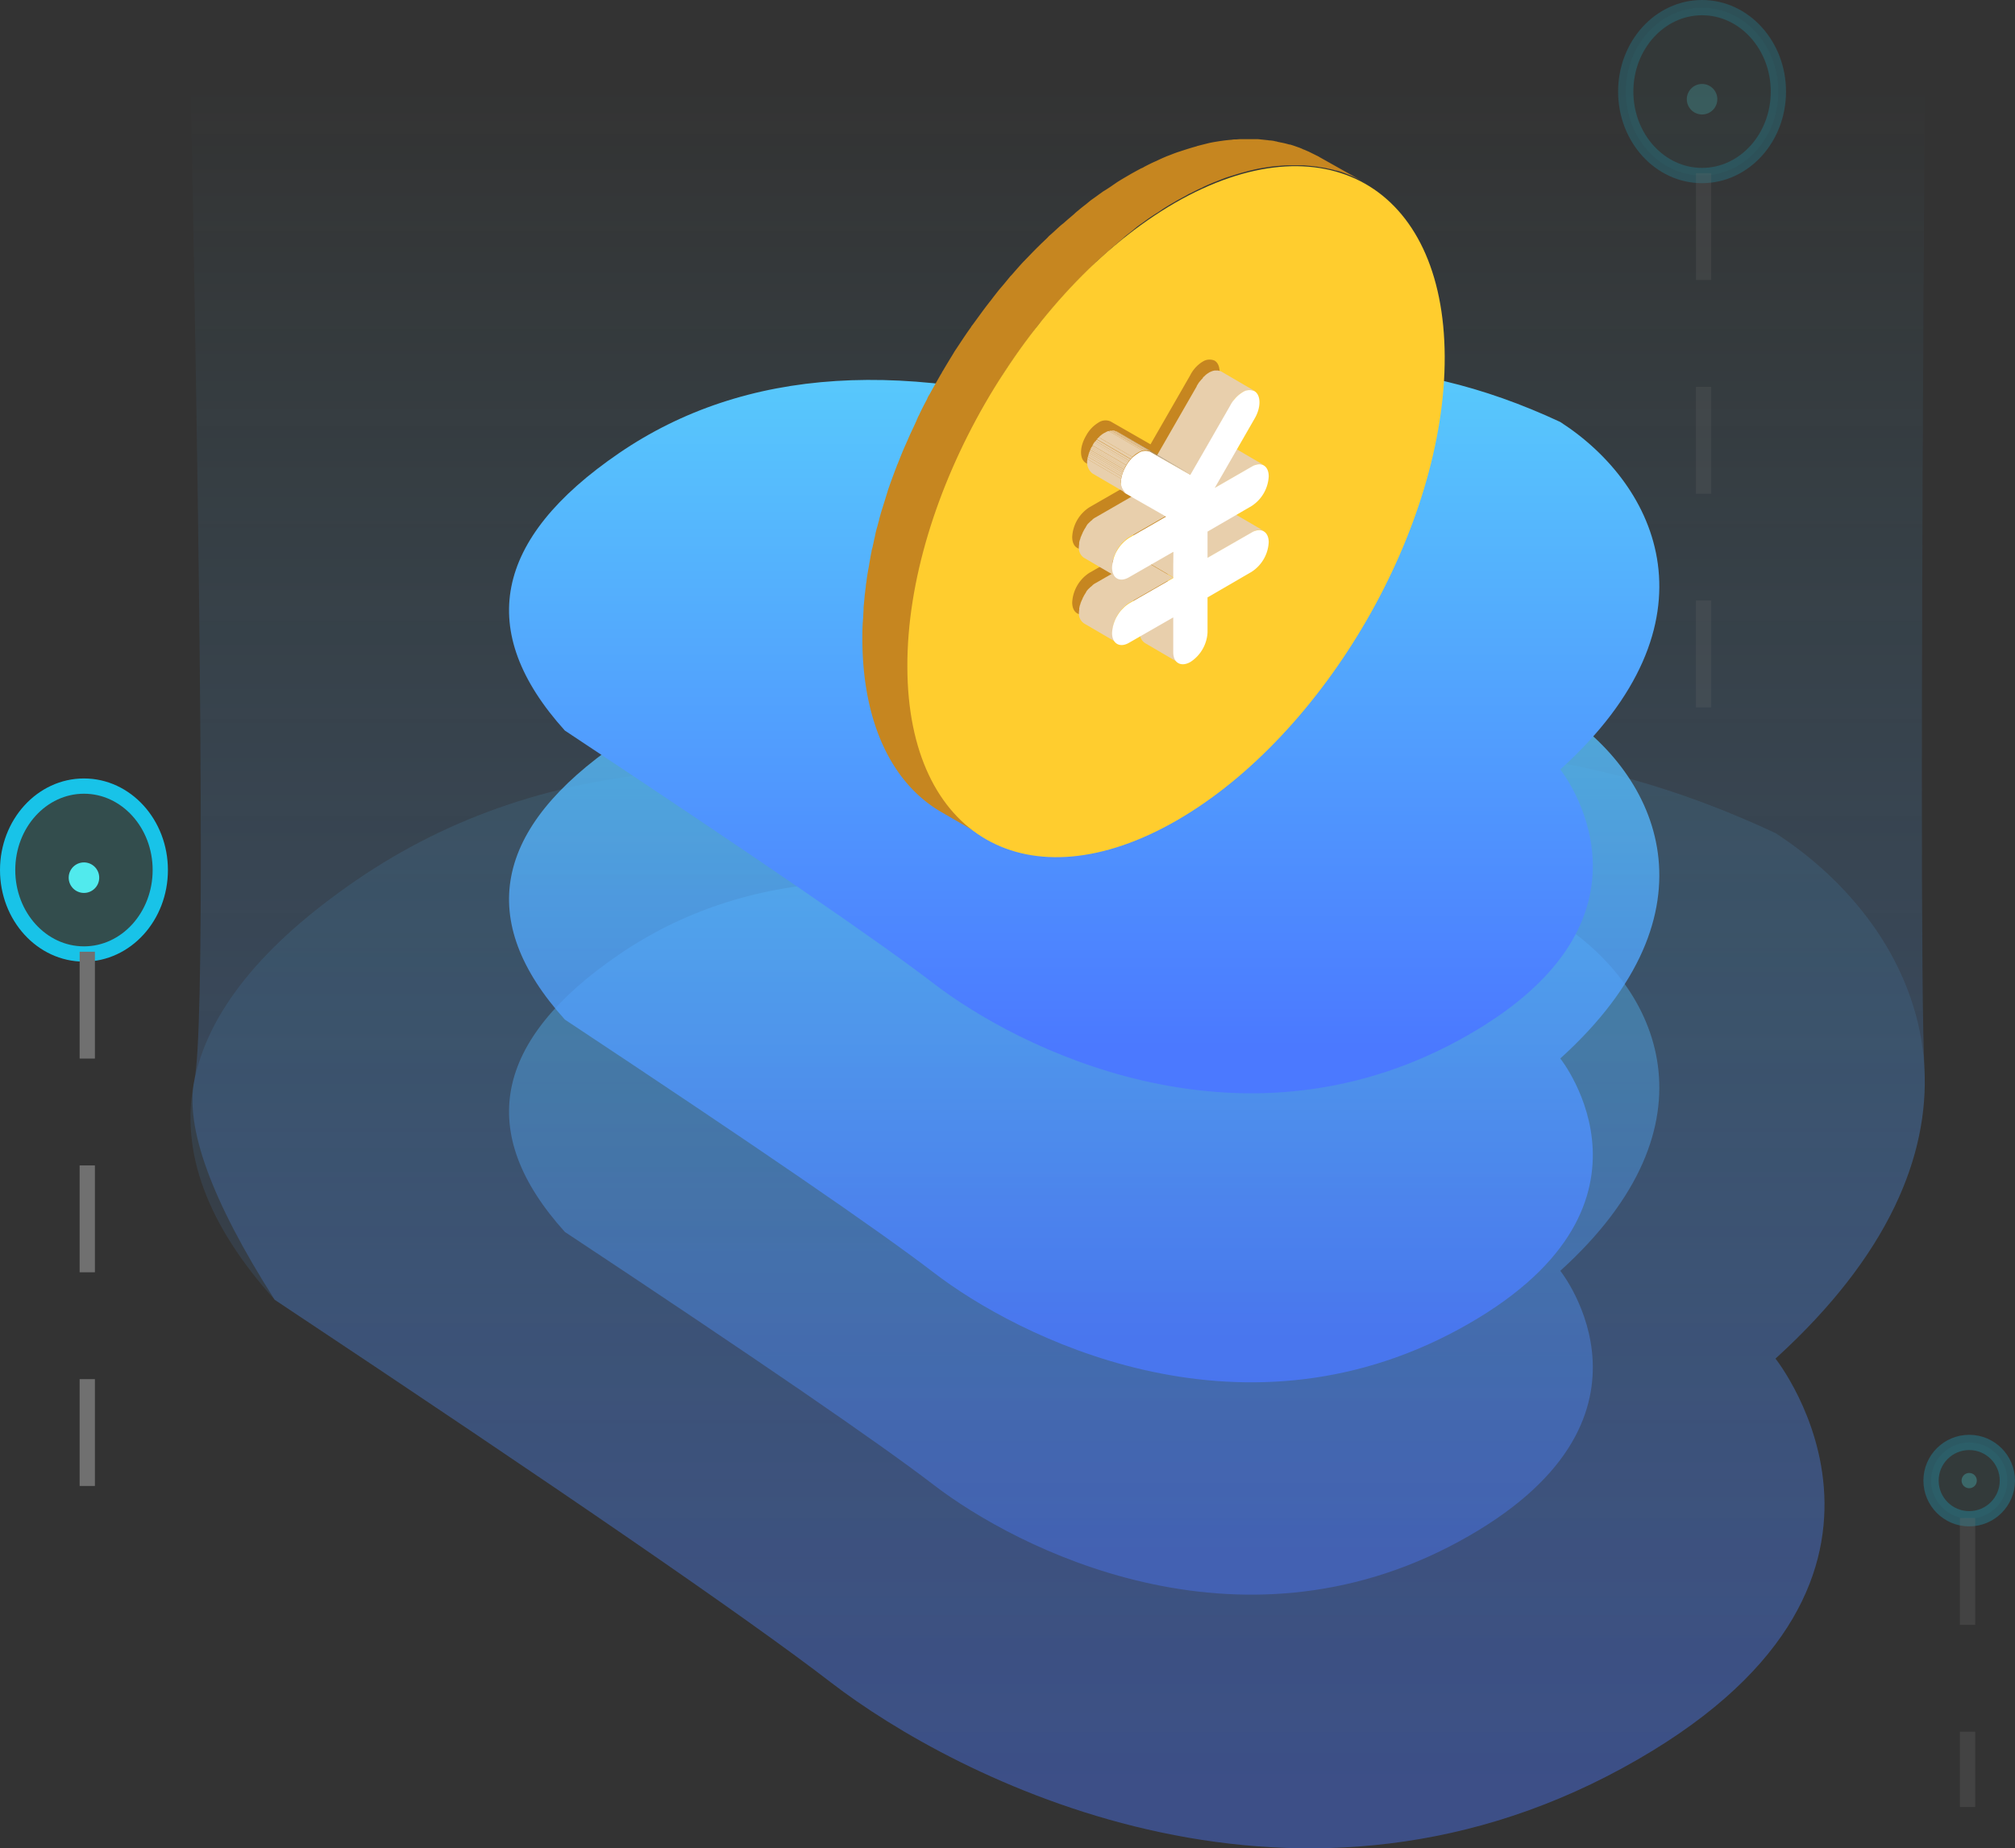 <svg xmlns="http://www.w3.org/2000/svg" xmlns:xlink="http://www.w3.org/1999/xlink" width="132" height="121.09" viewBox="0 0 132 121.09"><rect x="0" y="0" width="132" height="121.09" fill="#333333" stroke="none"/><defs><style>.a,.b,.c,.d,.e{fill-rule:evenodd;}.a{fill:url(#a);}.b{opacity:0.341;fill:url(#b);}.c{fill:url(#c);}.d{fill:url(#d);}.e{fill:url(#e);}.f,.g,.h{fill:rgba(55,229,230,0.15);stroke:#18c3e8;}.g,.j,.m{opacity:0.2;}.h,.k,.n{opacity:0.263;}.i,.j,.k{fill:#51eaed;}.l,.m,.n{fill:none;stroke:#707070;stroke-dasharray:7;}.o{fill:#c68620;}.p{fill:#ffcd2e;}.q{fill:#e8cfac;}.r{fill:#8d929a;}.s{fill:#fff;}</style><linearGradient id="a" x1="0.5" x2="0.5" y2="1" gradientUnits="objectBoundingBox"><stop offset="0" stop-color="#59d0fc" stop-opacity="0.11"/><stop offset="1" stop-color="#4b79ff" stop-opacity="0.11"/></linearGradient><linearGradient id="b" x1="0.5" y1="0.005" x2="0.5" y2="1" gradientUnits="objectBoundingBox"><stop offset="0" stop-color="#59d0fc" stop-opacity="0"/><stop offset="1" stop-color="#4b79ff"/></linearGradient><linearGradient id="c" x1="0.5" x2="0.5" y2="1" gradientUnits="objectBoundingBox"><stop offset="0" stop-color="#59d0fc" stop-opacity="0.4"/><stop offset="1" stop-color="#4b79ff" stop-opacity="0.4"/></linearGradient><linearGradient id="d" x1="0.5" x2="0.5" y2="1" gradientUnits="objectBoundingBox"><stop offset="0" stop-color="#59d0fc" stop-opacity="0.788"/><stop offset="1" stop-color="#4b79ff" stop-opacity="0.788"/></linearGradient><linearGradient id="e" x1="0.5" x2="0.5" y2="1" gradientUnits="objectBoundingBox"><stop offset="0" stop-color="#59d0fc"/><stop offset="1" stop-color="#4b79ff"/></linearGradient></defs><g transform="translate(-0.5 -0.09)"><g transform="translate(1 1)"><path class="a" d="M90.418,130.368q21.5-10.737,44.411,0c9.633,6.229,16.06,19.835,0,34.425,0,0,11.873,14.89-10.036,26.831s-43.716.643-51.827-5.606q-8.111-6.249-36.453-25.081-13.252-14.732,5.35-27.484T90.418,130.368Z" transform="translate(-19.021 -76.696)"/><path class="b" d="M144.611,11q-.369,58.227-.023,64.826c.3,5.7-2.313,12.256-9.758,19.021,0,0,11.873,14.89-10.036,26.831s-43.716.643-51.827-5.606q-8.111-6.249-36.453-25.081Q30.289,81.214,31.26,76.58,32.207,72.061,31,11Z" transform="translate(-19.021 -6.749)"/><path class="c" d="M124.41,148.55q14.26-7.1,29.456,0c6.389,4.119,10.652,13.117,0,22.765,0,0,7.875,9.846-6.657,17.743s-29,.425-34.375-3.707q-5.38-4.132-24.178-16.585-8.79-9.742,3.549-18.175T124.41,148.55Z" transform="translate(-52.153 -88.968)"/><path class="d" d="M124.41,112.55q14.26-7.1,29.456,0c6.389,4.119,10.652,13.117,0,22.765,0,0,7.875,9.846-6.657,17.743s-29,.425-34.375-3.707q-5.38-4.132-24.178-16.585-8.79-9.742,3.549-18.175T124.41,112.55Z" transform="translate(-52.153 -66.879)"/><path class="e" d="M124.41,63.55q14.26-7.1,29.456,0c6.389,4.119,10.652,13.117,0,22.765,0,0,7.875,9.846-6.657,17.743s-29,.425-34.375-3.707q-5.38-4.132-24.178-16.585-8.79-9.742,3.549-18.175T124.41,63.55Z" transform="translate(-52.153 -36.814)"/><ellipse class="f" cx="5" cy="5.5" rx="5" ry="5.5" transform="translate(0 50.59)"/><ellipse class="g" cx="5" cy="5.5" rx="5" ry="5.5" transform="translate(106 -0.41)"/><circle class="h" cx="2.5" cy="2.5" r="2.5" transform="translate(126 93.59)"/><circle class="i" cx="1" cy="1" r="1" transform="translate(4 55.59)"/><circle class="j" cx="1" cy="1" r="1" transform="translate(110 4.59)"/><circle class="k" cx="0.5" cy="0.5" r="0.5" transform="translate(128 95.59)"/><line class="l" y2="37.87" transform="translate(5.217 61.442)"/><line class="m" y2="37.87" transform="translate(111.099 10.434)"/><line class="n" y2="18.935" transform="translate(128.392 98.54)"/><g transform="translate(55.968 8.202)"><path class="o" d="M191.009,116.161c-.043-.019-.062-.043-.105-.062l-.49-.242-.124-.062c-.105-.043-.186-.081-.285-.124a.805.805,0,0,1-.186-.081c-.062-.019-.105-.043-.161-.062-.186-.062-.391-.143-.6-.2h-.043a5.576,5.576,0,0,0-.6-.143c-.062-.019-.124-.019-.186-.043s-.124-.019-.186-.043a1.968,1.968,0,0,0-.347-.043c-.043,0-.081-.019-.143-.019-.186-.019-.391-.043-.6-.062H185.8c-.105,0-.223.019-.329.019a.834.834,0,0,0-.223.019c-.248.019-.471.043-.713.081h-.019c-.267.043-.534.081-.794.143l-.248.062-.49.124a.065.065,0,0,0-.037.019c-.31.081-.633.186-.943.285l-.186.062c-.267.081-.509.186-.775.285a.756.756,0,0,0-.105.043c-.2.081-.428.186-.633.285-.019.019-.062.019-.081.037-.248.105-.471.223-.713.347a.776.776,0,0,1-.2.1c-.267.143-.534.285-.819.453s-.571.329-.838.509c-.081.062-.186.124-.267.186-.186.124-.366.248-.571.366-.105.081-.2.143-.31.223-.161.124-.347.248-.509.366l-.3.248c-.161.124-.347.267-.509.409a2.825,2.825,0,0,0-.285.248c-.186.161-.391.329-.571.49a2.364,2.364,0,0,1-.223.186c-.267.223-.509.471-.775.695a1.317,1.317,0,0,0-.161.161c-.161.161-.347.329-.509.49l-.081.081c-.31.3-.6.614-.9.918-.019.019-.019.043-.043.043-.285.3-.552.614-.819.918l-.081.081-.3.366c-.1.124-.223.267-.329.391-.143.161-.267.329-.409.509-.1.124-.2.267-.3.391a.3.3,0,0,0-.062.081c-.043.043-.062.081-.1.124-.329.428-.651.881-.98,1.328a.643.643,0,0,0-.1.143c-.019.019-.019.043-.043.062-.31.428-.6.881-.9,1.328-.019.043-.062.081-.081.124a1.979,1.979,0,0,0-.124.2c-.223.366-.453.738-.676,1.123a.944.944,0,0,0-.105.186c-.019.019-.019.043-.043.062-.242.428-.49.856-.738,1.309-.019.043-.043.062-.062.1a1.209,1.209,0,0,0-.105.223c-.186.347-.366.695-.534,1.061a1.21,1.21,0,0,0-.105.223,1.081,1.081,0,0,0-.062.143c-.2.447-.428.9-.614,1.352,0,.019-.019.019-.019.037-.019.043-.043.105-.062.143-.186.409-.347.819-.509,1.228-.019.062-.062.124-.081.2-.019.062-.043.105-.062.161-.186.49-.366.98-.534,1.47v.019c-.105.329-.2.658-.3.962-.019.081-.062.186-.081.267-.062.186-.105.366-.161.552-.019.062-.019.124-.043.186-.043.143-.081.31-.124.453-.062.2-.1.409-.143.614-.043.161-.062.31-.105.471a2.8,2.8,0,0,1-.081.329c-.019.081-.019.143-.043.223-.043.223-.081.471-.124.695-.019.161-.062.329-.081.471-.043.242-.081.471-.105.713a1.906,1.906,0,0,0-.043.329c0,.043-.019.105-.019.143-.019.1-.019.223-.043.329l-.062.676a2.175,2.175,0,0,0-.019.347c-.019.223-.019.453-.043.676,0,.1-.019.2-.019.3-.019.329-.019.658-.019.962.019,5.54,1.985,9.448,5.131,11.291l3.027,1.756c-3.17-1.843-5.112-5.745-5.131-11.291,0-.329,0-.633.019-.962a1.737,1.737,0,0,1,.019-.31c.019-.223.019-.447.043-.676,0-.124.019-.223.019-.347l.062-.676c.019-.105.019-.223.043-.329.019-.161.043-.329.062-.471.043-.248.062-.471.105-.713.019-.161.062-.329.081-.471.043-.223.081-.453.124-.695l.124-.552c.043-.161.062-.31.105-.471.043-.2.1-.409.143-.614.043-.143.081-.3.124-.447.062-.248.143-.49.2-.738.019-.081.062-.186.081-.267.1-.329.2-.676.329-1,.161-.49.347-.98.534-1.47.043-.124.1-.248.143-.366.161-.409.329-.819.509-1.228a.806.806,0,0,1,.081-.186l.614-1.352a2.176,2.176,0,0,0,.161-.347c.161-.347.347-.713.534-1.061.062-.105.1-.223.161-.329.242-.453.471-.881.738-1.309.043-.081.1-.161.143-.248.223-.366.453-.757.676-1.123.062-.1.143-.223.2-.329.285-.447.6-.9.9-1.328a1.949,1.949,0,0,0,.143-.2c.329-.447.658-.9.98-1.328.043-.062.105-.143.143-.2a4.755,4.755,0,0,1,.329-.409c.143-.161.267-.329.409-.49.105-.143.223-.267.329-.391.124-.161.267-.3.391-.453.267-.3.552-.614.838-.918.019-.019.019-.043.043-.043.285-.3.589-.614.9-.918.186-.186.391-.366.571-.571a1.319,1.319,0,0,0,.161-.161c.267-.248.509-.471.775-.695.062-.062.143-.124.2-.186.186-.161.391-.329.571-.49a2.275,2.275,0,0,0,.285-.248c.161-.143.347-.267.509-.409l.3-.248c.161-.124.347-.248.509-.366.105-.081.2-.143.31-.223.186-.124.366-.248.571-.366.081-.062.186-.124.267-.186.285-.186.552-.347.838-.509.267-.161.552-.3.819-.453a.776.776,0,0,1,.2-.1c.248-.124.471-.248.713-.347.019-.019.062-.019.081-.043.242-.124.49-.223.738-.329.267-.1.509-.2.775-.3l.186-.062c.329-.1.633-.2.943-.285.186-.043.366-.105.552-.143.081-.019.161-.043.267-.062.267-.062.534-.1.794-.143h.019a7.174,7.174,0,0,1,.713-.081c.081,0,.161-.019.223-.019a4.648,4.648,0,0,1,.509-.019h.918c.223.019.447.043.651.062.043,0,.081.019.143.019.186.019.347.062.534.081.062.019.124.019.186.043a5.181,5.181,0,0,1,.6.143h.043a5.594,5.594,0,0,1,.6.2c.062.019.1.043.161.062.161.062.3.124.471.2l.124.062c.2.105.391.2.571.31Zm0,0" transform="translate(-161.02 -114.97)"/><path class="p" d="M183.336,120.236c9.715-5.6,17.631-1.1,17.675,10.063s-7.835,24.791-17.551,30.393-17.631,1.1-17.65-10.063c-.043-11.167,7.811-24.772,17.526-30.393Zm0,0" transform="translate(-162.838 -116.054)"/><path class="o" d="M191.744,138.4a.823.823,0,0,1,.8-.081c.428.248.447,1.061,0,1.818l-2.6,4.523,2.413-1.39c.614-.366,1.123-.081,1.123.633a2.459,2.459,0,0,1-1.123,1.942l-2.885,1.675v1.718l2.885-1.656c.614-.366,1.123-.062,1.123.633a2.459,2.459,0,0,1-1.123,1.942l-2.885,1.675v2.289a2.459,2.459,0,0,1-1.123,1.942c-.614.347-1.123.062-1.123-.633v-2.289l-2.885,1.656c-.614.366-1.123.062-1.123-.633a2.459,2.459,0,0,1,1.123-1.942l2.885-1.656v-1.718l-2.885,1.656c-.614.366-1.123.081-1.123-.633a2.459,2.459,0,0,1,1.123-1.942l2.413-1.39-2.618-1.5c-.453-.248-.453-1.061,0-1.818a2.212,2.212,0,0,1,.794-.838.823.823,0,0,1,.8-.081l2.618,1.5,2.6-4.523a2.232,2.232,0,0,1,.794-.881Zm0,0" transform="translate(-169.447 -123.805)"/><path class="q" d="M192.579,160.822v-2.289l-2.209-1.29v2.289a.753.753,0,0,0,.329.713l2.209,1.29a.781.781,0,0,1-.329-.713Zm5.36-7.941a.675.675,0,0,1,.186-.043h.2c.062.019.1.043.161.062l-2.209-1.29c-.019,0-.043-.019-.062-.019s-.043-.019-.062-.019h-.285c-.043,0-.062.019-.1.019-.019,0-.019.019-.043.019s-.019,0-.043.019c-.019,0-.043,0-.043.019a.654.654,0,0,0-.161.081l-2.885,1.656,2.209,1.29,2.885-1.656c.062-.043.143-.062.2-.1.019-.037.043-.037.043-.037Zm0-4.312a.675.675,0,0,1,.186-.043h.2a1.105,1.105,0,0,1,.161.062l-2.209-1.29a.082.082,0,0,0-.062-.019c-.019,0-.043-.019-.062-.019h-.285c-.043,0-.062.019-.1.019-.019,0-.019.019-.043.019s-.019,0-.043.019c-.019,0-.043,0-.043.019a.653.653,0,0,0-.161.081l-2.413,1.39,2.209,1.29,2.413-1.39c.062-.043.143-.062.2-.1,0-.019.019-.019.043-.037Zm-5.36,7.383-2.209-1.29v-1.718l2.19,1.29Zm0,0" transform="translate(-172.162 -127.228)"/><path class="q" d="M186.145,156.266l.062-.248V156a1.551,1.551,0,0,1,.1-.267c.043-.081.081-.186.124-.267a2.738,2.738,0,0,1,.161-.242l.019-.019c.062-.062.105-.143.161-.2l.043-.043c.043-.043.105-.081.143-.124l.062-.062a1.362,1.362,0,0,1,.2-.143l2.885-1.656-2.209-1.29-2.885,1.656a.806.806,0,0,0-.2.143l-.062.062c-.043.019-.062.062-.105.081-.019.019-.019.043-.043.043l-.081.081c-.037.043-.062.081-.081.1s-.019.019-.019.043l-.019.019c0,.019-.019.019-.019.043-.019.043-.043.062-.062.1s-.043.062-.062.105c-.019.019-.019.062-.043.081-.019.043-.043.062-.043.1-.019.019-.019.062-.043.081a.48.48,0,0,1-.043.1.754.754,0,0,1-.043.105c0,.019-.019.043-.019.062v.019c0,.019,0,.019-.019.043-.019.043-.019.081-.037.124a.129.129,0,0,1-.019.081v.081c0,.081-.019.143-.019.223a.774.774,0,0,0,.329.713l2.209,1.29a.781.781,0,0,1-.329-.713,1.411,1.411,0,0,1,.019-.267c-.012.025-.012.006-.012-.012Zm8.04-15.057.043-.043a.976.976,0,0,1,.143-.124l.062-.062a1.022,1.022,0,0,1,.2-.143.544.544,0,0,1,.2-.081c.019,0,.019,0,.043-.019a.675.675,0,0,1,.186-.043h.2l.186.062-2.209-1.29c-.019,0-.043-.019-.062-.019s-.043-.019-.062-.019a.082.082,0,0,1-.062-.019h-.223c-.043,0-.062.019-.1.019-.019,0-.043.019-.062.019s-.019,0-.043.019c-.019,0-.019,0-.043.019a.439.439,0,0,0-.161.081,1.363,1.363,0,0,0-.2.143l-.062.062c-.043.043-.081.062-.105.105a.069.069,0,0,0-.019.043l-.043.043-.062.062c-.019.043-.062.062-.081.1l-.019.019a.018.018,0,0,1-.019.019c-.019.019-.019.043-.043.062-.019.043-.043.062-.062.1s-.043.062-.062.105v.019l-2.6,4.523,2.209,1.29,2.6-4.523c.062-.081.105-.186.161-.267a.018.018,0,0,1,.019-.019.411.411,0,0,1,.143-.242Zm0,0" transform="translate(-169.717 -124.248)"/><path class="q" d="M186.119,157.008l.062-.242v-.019a1.193,1.193,0,0,1,.105-.267c.043-.081.081-.186.124-.267a2.387,2.387,0,0,1,.161-.248.018.018,0,0,1,.019-.019c.062-.062.1-.143.161-.2l.043-.043c.043-.043.1-.081.143-.124l.062-.062a1.359,1.359,0,0,1,.2-.143l2.413-1.39-2.209-1.29L185,154.08a.806.806,0,0,0-.2.143l-.062.062c-.043.019-.062.062-.1.081l-.124.124a.68.68,0,0,0-.081.105c0,.019-.019.019-.019.043l-.019.019c0,.019-.019.019-.019.043-.019.043-.043.062-.062.1s-.043.062-.062.105c-.019.019-.019.062-.043.081-.019.043-.043.062-.043.1-.019.019-.019.062-.043.081a.754.754,0,0,1-.043.105.689.689,0,0,1-.043.1c0,.019-.019.043-.019.062v.019c0,.019,0,.019-.019.043a.981.981,0,0,1-.043.124.129.129,0,0,1-.019.081v.081c0,.081-.019.143-.019.223a.774.774,0,0,0,.329.713l2.209,1.29a.781.781,0,0,1-.329-.713,1.412,1.412,0,0,1,.019-.267c-.019.025-.019.006-.019-.019Zm0,0" transform="translate(-169.709 -129.289)"/><path class="r" d="M190.109,147.16l-2.209-1.29,2.637,1.5,2.209,1.29Zm0,0" transform="translate(-171.224 -126.7)"/><path class="s" d="M195.96,141.627a.812.812,0,0,1,.794-.081c.428.248.453,1.061,0,1.818l-2.6,4.523,2.413-1.39c.614-.366,1.123-.081,1.123.633a2.459,2.459,0,0,1-1.123,1.942l-2.885,1.675v1.718l2.885-1.656c.614-.366,1.123-.062,1.123.633a2.459,2.459,0,0,1-1.123,1.942l-2.885,1.675v2.289a2.459,2.459,0,0,1-1.123,1.942c-.614.347-1.123.062-1.123-.633v-2.289l-2.885,1.656c-.614.366-1.123.062-1.123-.633a2.459,2.459,0,0,1,1.123-1.942l2.885-1.656v-1.718l-2.885,1.656c-.614.366-1.123.081-1.123-.633a2.459,2.459,0,0,1,1.123-1.942l2.413-1.39-2.618-1.5c-.453-.248-.453-1.061,0-1.818a2.178,2.178,0,0,1,.8-.838.812.812,0,0,1,.794-.081l2.618,1.5,2.6-4.523a2.289,2.289,0,0,1,.8-.881Zm0,0" transform="translate(-171.046 -125.032)"/><path class="q" d="M187.363,151l-2.209-1.29a.927.927,0,0,1-.329-.943l2.209,1.29a.94.94,0,0,0,.329.943" transform="translate(-170.054 -127.801)"/><path class="q" d="M187.039,149.886l-2.209-1.29c0-.062.019-.1.019-.161l2.209,1.29a.479.479,0,0,1-.019.161m.037-.161-2.209-1.29a.25.25,0,0,1,.043-.124l2.209,1.29a.331.331,0,0,0-.043.124" transform="translate(-170.059 -127.626)"/><path class="q" d="M187.139,149.524l-2.209-1.29a.978.978,0,0,1,.043-.124l2.209,1.29a.983.983,0,0,0-.043.124" transform="translate(-170.097 -127.55)"/><path class="q" d="M187.2,149.34l-2.209-1.29a.482.482,0,0,1,.043-.1l2.209,1.29c-.019.037-.043.062-.043.1" transform="translate(-170.119 -127.49)"/><path class="q" d="M187.269,149.18l-2.209-1.29a.479.479,0,0,1,.043-.1l2.209,1.29a.16.16,0,0,0-.043.1" transform="translate(-170.146 -127.429)"/><path class="q" d="M187.339,149.006l-2.209-1.29a.757.757,0,0,1,.043-.105l2.209,1.29a.31.31,0,0,0-.043.105" transform="translate(-170.172 -127.361)"/><path class="q" d="M187.4,148.85l-2.209-1.29c.019-.043.043-.062.043-.1l2.209,1.29c-.019.037-.019.074-.043.1" transform="translate(-170.195 -127.304)"/><path class="q" d="M187.48,148.72l-2.19-1.29a.173.173,0,0,0,.043-.081v-.019l2.209,1.29v.019a.173.173,0,0,0-.062.081" transform="translate(-170.233 -127.254)"/><path class="q" d="M187.569,148.489l-2.209-1.29c.019-.043.043-.062.062-.105l2.209,1.29c-.025.043-.043.068-.062.105m.056-.1-2.209-1.29c.019-.043.043-.062.062-.1l2.209,1.29a.387.387,0,0,1-.062.1" transform="translate(-170.26 -127.129)"/><path class="q" d="M187.759,148.25l-2.209-1.29a.378.378,0,0,1,.081-.1l2.209,1.29c-.037.019-.056.062-.081.1" transform="translate(-170.332 -127.076)"/><path class="q" d="M187.9,148l-2.209-1.29a.347.347,0,0,1,.081-.1l2.209,1.29a.163.163,0,0,0-.081.1m.081-.124-2.209-1.29.124-.124,2.209,1.29-.124.124" transform="translate(-170.385 -126.924)"/><path class="q" d="M188.229,147.488l-2.209-1.29a1.593,1.593,0,0,1,.366-.285c.062-.019.105-.062.161-.081l2.209,1.29a.653.653,0,0,0-.161.081,1.507,1.507,0,0,0-.366.285m.527-.366-2.209-1.29a.331.331,0,0,1,.124-.043l2.209,1.29a.374.374,0,0,0-.124.043m.143-.043-2.209-1.29c.043,0,.062-.019.1-.019L189,147.06a.168.168,0,0,0-.1.019" transform="translate(-170.51 -126.662)"/><path class="q" d="M189.449,147.049l-2.209-1.29h.081l2.209,1.29c-.019-.019-.043-.019-.081,0m.081-.019-2.209-1.29h.081l2.209,1.29h-.081" transform="translate(-170.973 -126.651)"/><path class="q" d="M189.709,147.03l-2.209-1.29h.062l2.209,1.29h-.062" transform="translate(-171.072 -126.651)"/><path class="q" d="M189.809,147.06l-2.209-1.29a.082.082,0,0,1,.062.019l2.209,1.29a.081.081,0,0,0-.062-.019m.062,0-2.209-1.29c.019,0,.043.019.062.019l2.209,1.29a.075.075,0,0,1-.062-.019" transform="translate(-171.11 -126.662)"/><path class="q" d="M190.009,147.09,187.8,145.8c.019,0,.043.019.062.019l2.209,1.29a.05.05,0,0,1-.062-.019m.062.043-2.209-1.29,2.209,1.29" transform="translate(-171.186 -126.674)"/></g></g></g></svg>